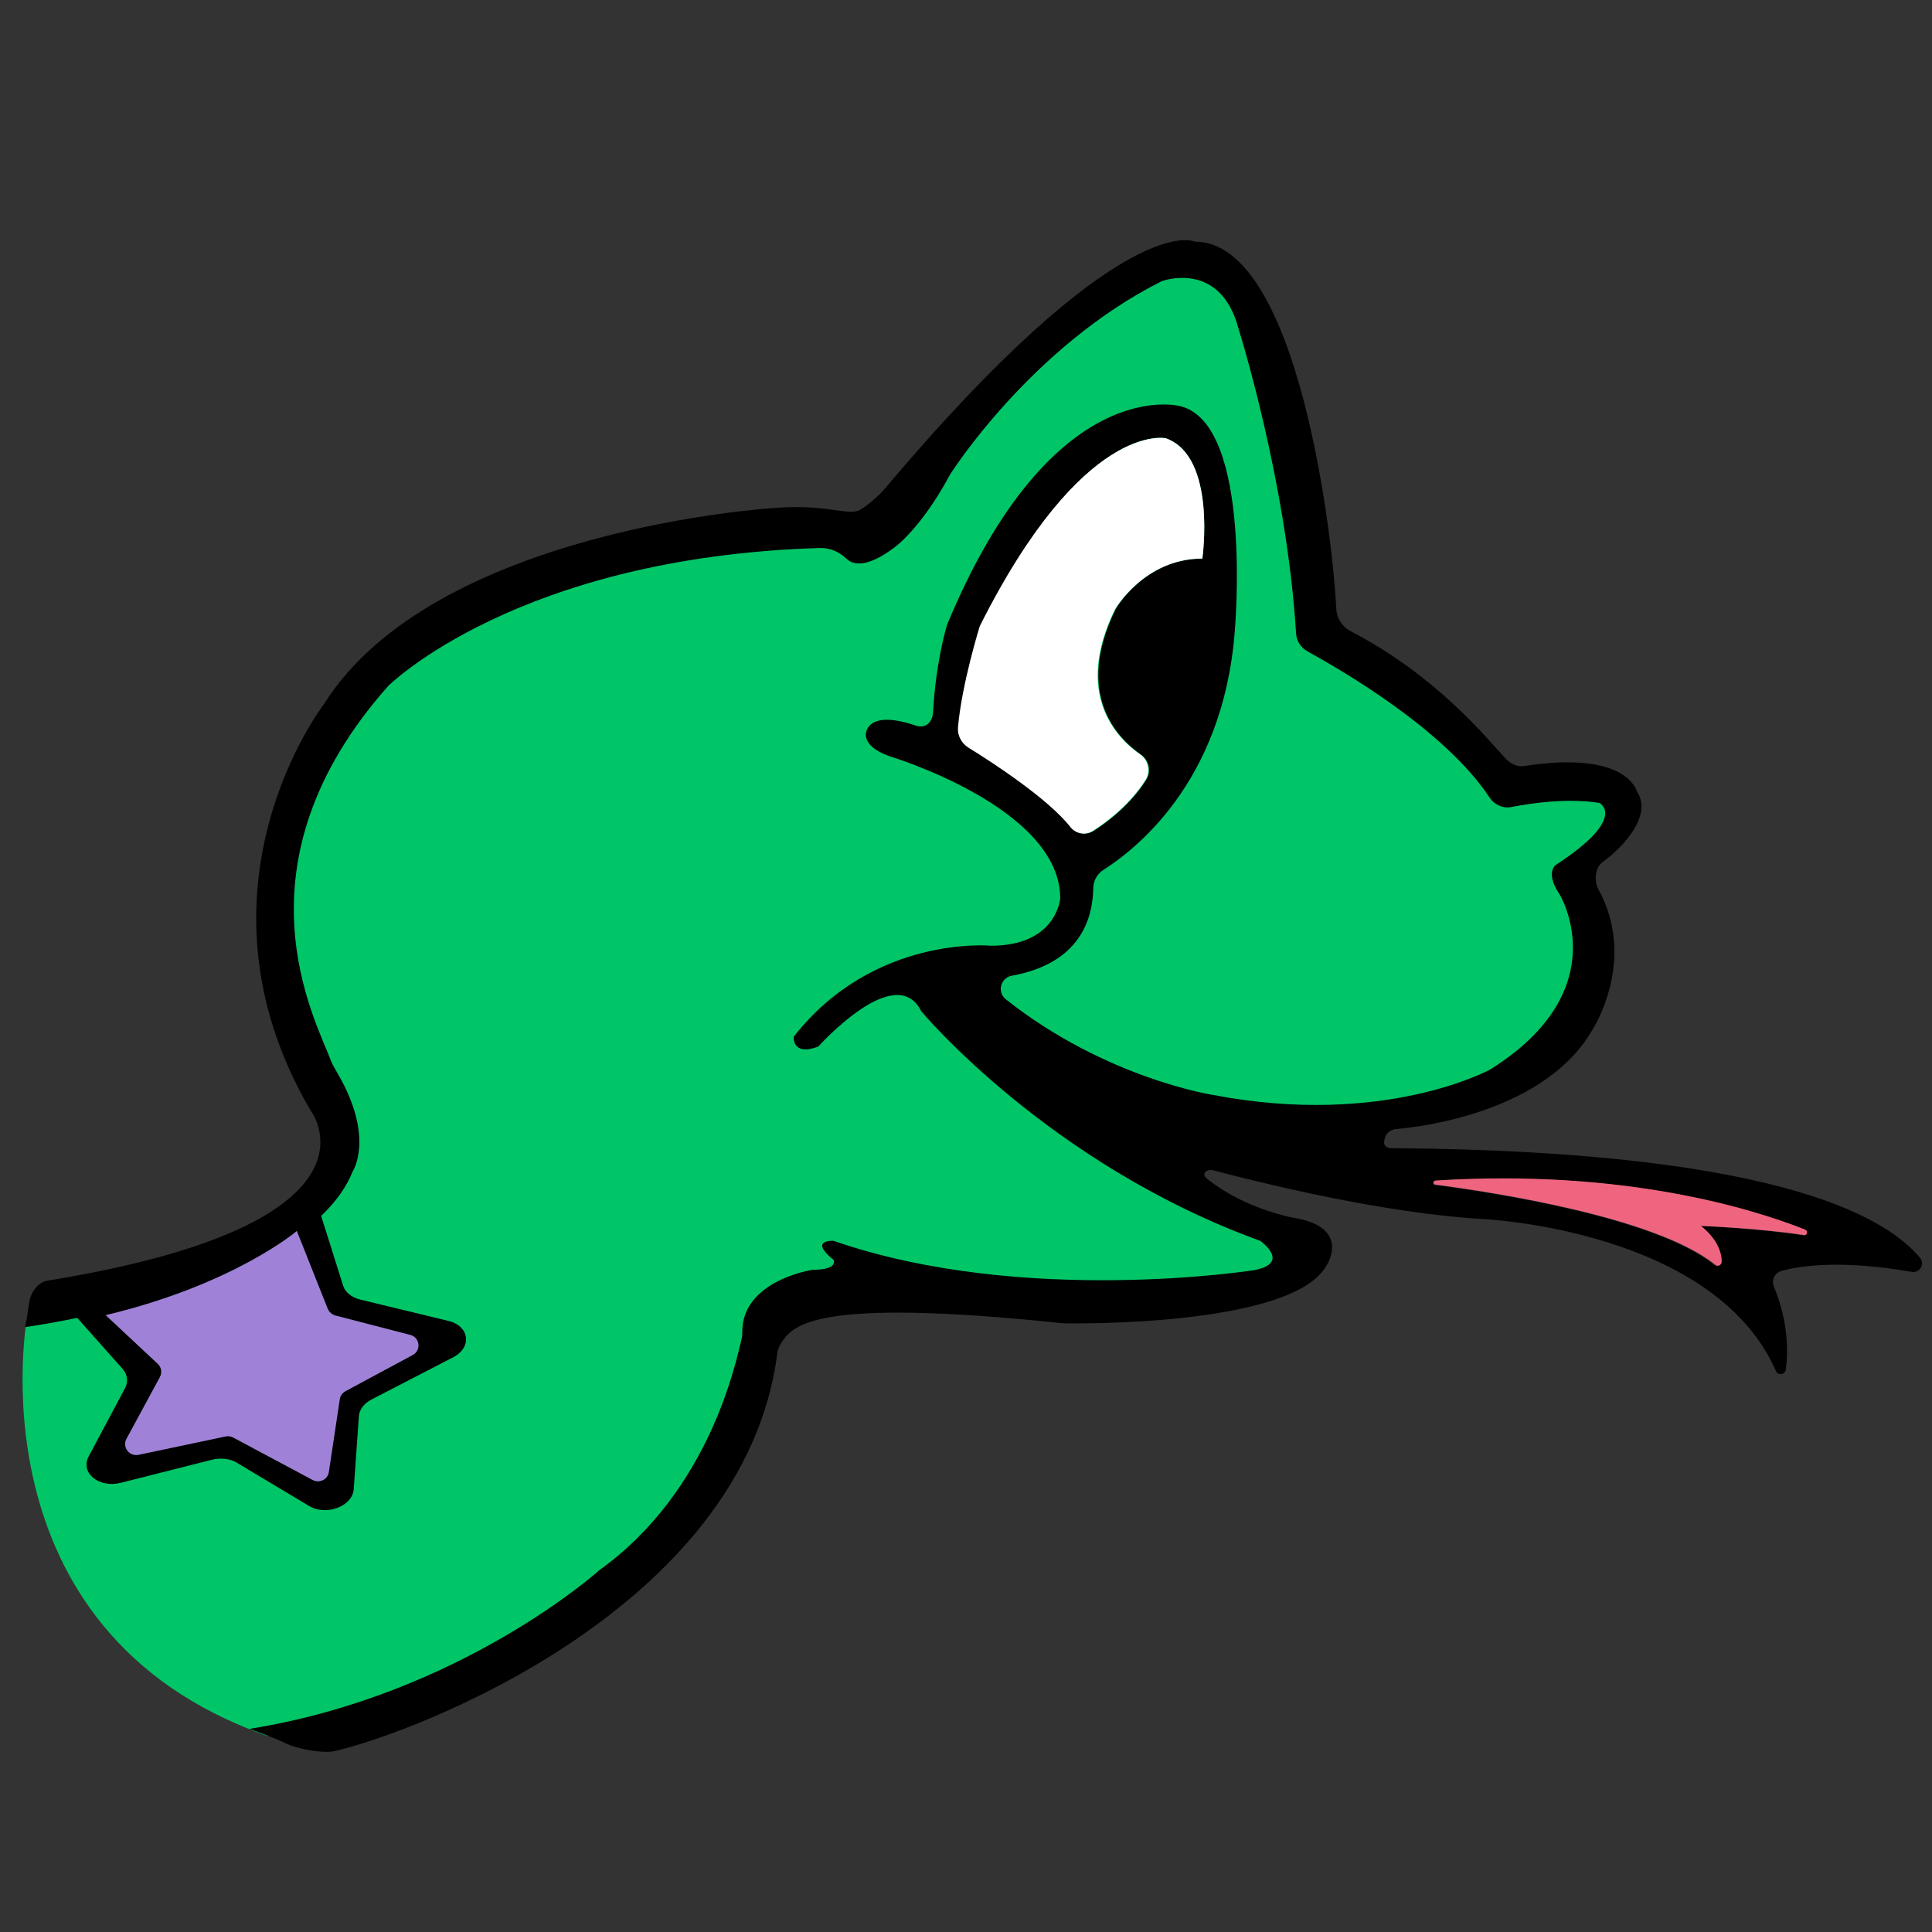 <?xml version="1.0" encoding="utf-8"?>
<!-- Generator: Adobe Illustrator 27.4.0, SVG Export Plug-In . SVG Version: 6.00 Build 0)  -->
<svg version="1.1" id="Layer_1" xmlns="http://www.w3.org/2000/svg" xmlns:xlink="http://www.w3.org/1999/xlink" x="0px" y="0px"
	 viewBox="0 0 566.9 566.9" style="enable-background:new 0 0 566.9 566.9;" xml:space="preserve">
<rect x="0" y="0" width="566.9" height="566.9" fill="#333333" stroke="none"/>
<style type="text/css">
	.st0{fill:#00C667;}
	.st1{fill:#EF657F;}
	.st2{fill:#FFFFFF;}
	.st3{fill:#9F82D8;}
</style>
<path class="st0" d="M8,386.1c0,0-17.3,92.4,70.3,123.2c0,0,22-4.4,64.7-23.7c0,0,71-31.5,75.5-99.2c0,0,12.2-14.2,41.6-13.2
	c0,0,107.7,15.2,115.8-5.1c0,0,2.1-3.6-14.7-8.9c0,0-26.9-13.4-20.8-28.7l57.9-4.1c0,0,83.3-7.1,58.9-68c3-3.2,21.6-17.2,15.7-24.9
	c0,0-20.8-4.6-34.5,0c0,0-27.2-33.9-57-46.2c0,0-4.3-119.1-41.9-109.3c0,0-20.4-0.4-83.3,77.8c0,0-110.7-4.1-154.4,51.8
	c0,0-35.5,50.8-7.1,112.7c0,0,22,27.2-24.7,46.5C69.9,366.8,18.4,376.9,8,386.1z"/>
<g>
	<g id="XMLID_00000059992578142972034780000014958729278084566424_">
		<g>
			<path d="M563.4,369.1c1.5,1.8-0.1,4.5-2.4,4.1c-20.9-3.6-32.7-1.8-38.2-0.3c-2,0.5-3.1,2.7-2.3,4.6c4.3,10.5,4.2,19.2,3.5,24.4
				c-0.2,1.5-2.3,1.8-2.9,0.4c-18.2-41.6-86-44.6-86-44.6c-29.1-1.7-64.7-10.5-79.1-14.3c-2-0.5-3.6,1.1-1.9,2.4
				c11.6,9.4,26.4,11.7,26.4,11.7c16,3,8.7,13.9,8.7,13.9c-10.3,18.3-77.1,16.9-77.1,16.9c-73.4-7.7-79.6,0.5-83,6
				c-0.5,0.8-0.9,1.7-1,2.7c-9.6,74.9-106.4,111.4-129.8,116.8c-3.4,0.8-11.1-0.6-14.3-2.2c-4-1.9-8.6-3.5-10.8-4.3
				c62.2-10,102.7-46.6,102.7-46.6c32.5-23.3,40.1-61.4,41.7-67.8c0.2-0.7,0.2-1.4,0.2-2c-0.1-15.2,20.6-18.3,20.6-18.3
				c7.7,0,6.2-2.9,6.2-2.9c-7.5-6.1,0-5.6,0-5.6c55.7,19.3,123.4,8.6,123.4,8.6c11-2.1,1.8-8.6,1.8-8.6
				c-62.1-22.5-99.5-67.4-99.5-67.4c-7.5-15-30.2,10.4-30.2,10.4c-7.8,2.9-7.2-2.9-7.2-2.9c23.5-30,57.9-26.7,57.9-26.7
				c19.3,0,20.3-13.9,20.3-13.9c0-26.8-50.4-41.8-50.4-41.8c-8.6-3.2-6.4-7.5-6.4-7.5c1.9-4.6,9.1-3.2,14.4-1.4c2.9,1,5-1,5.1-4.1
				c0.8-14.9,4.1-25.5,4.1-25.5c31-74.6,68.5-64.1,68.5-64.1c21.4,5.4,15.9,66.2,15.9,66.2c-3.5,44.8-30,64.4-38.6,69.9
				c-1.8,1.2-2.9,3.2-2.9,5.3c-0.4,18.5-14.3,24-23.9,25.7c-3.3,0.6-4.4,4.8-1.8,6.9c29.4,23.3,60.9,28.1,60.9,28.1
				c50.3,9.6,81.3-7.5,81.3-7.5c37.5-23.5,20.3-51.4,20.3-51.4c-4.3-6.4-1.1-8.6-1.1-8.6c21.4-13.9,12.8-18.2,12.8-18.2
				c-9.6-1.5-20.1,0.1-25.8,1.2c-2.4,0.5-4.9-0.6-6.3-2.6c-13.2-20.1-43.8-37.7-53.6-43.1c-1.9-1.1-3.2-3-3.3-5.3
				c-2.8-44.9-16.9-89.4-16.9-89.4c-5.4-20.3-22.5-13.9-22.5-13.9c-38.5,19.3-62.1,56.7-62.1,56.7c-8.6,16-16.3,21.4-16.3,21.4
				c-8.1,6.1-12.1,5.2-14.1,3.4c-2.1-2.1-4.9-3.3-7.9-3.2c-88.8,2.7-126.6,40.5-126.6,40.5C67.4,253.7,92.5,299,97.1,311.2
				c0.5,1.4,1.4,2.7,2.1,4c10.8,18.7,4.3,28.5,4.3,28.5c-13.9,34.8-96.1,45.7-96.1,45.7c0.4-2.5,0.9-5.2,1.2-7.4
				c0.4-2.7,2.5-5.7,5.2-6.2C117.4,359,91,325.6,91,325.6C53.2,260.8,95,206.7,95,206.7c32.3-51.5,131.7-57.6,131.7-57.6
				c14.8-1.3,21.4,2,25,0.8c1.7-0.5,6.3-4.6,7.5-6c70.4-83.6,91.4-73,91.4-73c30.4,0,40.5,86.9,41.5,107.6c0.1,2.9,1.8,5.5,4.4,6.8
				c24.9,13,39.4,30.9,45.2,37.2c1.4,1.5,3.4,2.6,5.4,2.3c30.4-4.8,33.2,7.4,33.2,7.4c4.7,7-3.9,16.3-10.1,20.8
				c-2.2,1.6-2.5,5.6-1.2,7.9c11.5,20.9-1.7,41.2-1.7,41.2c-13.7,23.9-49.4,28.5-57.7,29.2c-1.3,0.1-2.5,0.9-3,2
				c-0.1,0.2-0.1,0.2-0.5,1.7c-0.2,1,0.9,1.9,1.9,1.9C527,337.7,555,359.1,563.4,369.1z M529.2,362.5c1,0.2,1.4-1.3,0.4-1.6
				c-15.1-6-53-18-108.6-14.4c-0.7,0.1-0.8,1.1,0,1.2c17,2.2,64.7,9.5,82.1,23.5c0.8,0.6,2,0.1,1.9-0.9c-0.1-2.4-1.1-6.5-6.1-10.5
				C499,359.7,516.4,360.5,529.2,362.5z M352.8,163.9c0,0,4.3-30-10.7-35.3c0,0-24.2-5.4-54.4,55.1c0,0-5.4,16.9-6.4,29.7
				c-0.2,2.4,1,4.7,3.1,6c7,4.3,23.4,15,29.9,23.3c1.6,2,4.4,2.5,6.6,1.1c4.3-2.7,10.8-7.7,15.4-14.9c1.6-2.5,0.9-5.8-1.5-7.5
				c-7.1-4.9-19.5-17.8-7.5-42.5C327.2,178.9,335.7,163.9,352.8,163.9z"/>
			<path class="st1" d="M529.7,360.8c0.9,0.4,0.6,1.8-0.4,1.6c-12.8-2-30.2-2.7-30.2-2.7c5,4,6.1,8,6.1,10.5c0,1-1.2,1.6-1.9,0.9
				c-17.4-14-65.2-21.3-82.1-23.5c-0.7-0.1-0.7-1.1,0-1.2C476.7,342.9,514.6,354.8,529.7,360.8z"/>
			<path class="st2" d="M342.1,128.6c15,5.4,10.7,35.3,10.7,35.3c-17.1,0-25.7,15-25.7,15c-12,24.7,0.4,37.6,7.5,42.5
				c2.4,1.7,3.1,5,1.5,7.5c-4.6,7.2-11.1,12.1-15.4,14.9c-2.2,1.4-5,0.9-6.6-1.1c-6.5-8.3-22.9-19-29.9-23.3c-2.1-1.3-3.3-3.6-3.1-6
				c1.1-12.7,6.4-29.7,6.4-29.7C317.9,123.2,342.1,128.6,342.1,128.6z"/>
		</g>
		<g>
		</g>
	</g>
</g>
<path d="M131.6,387.6l-26-6.3c-2.4-0.6-4.3-2.1-4.9-4L94.3,357c-1.5-4.8-9.8-0.7-13.9,3.4l-17.6,12.3c-1.7,1.6-4.2,2.6-6.8,2.6
	L28.2,379c-6.6-0.1-10.9,1.6-7.3,5.7l15.1,17c1.4,1.6,1.7,3.7,0.7,5.6L26,427.4c-2.5,4.8,3,9.3,9.4,7.7l26.9-6.8
	c2.5-0.6,5.2-0.3,7.2,0.9l21.2,12.7c5,3,12.8,0.1,13.1-5l1.5-21.3c0.1-2,1.6-3.9,3.8-5l23.8-12.3
	C138.6,395.4,137.8,389.1,131.6,387.6z"/>
<path class="st3" d="M87.1,361.2c0,0-18.4,15.7-56.1,24.7l15.3,14.3c1.1,1,1.3,2.6,0.6,3.9l-9.8,18.1c-1.3,2.4,0.8,5.2,3.5,4.7
	l25.6-5.4c0.7-0.2,1.5,0,2.2,0.3l23.4,12.5c2,1,4.4-0.2,4.7-2.4l3.2-21.3c0.1-1,0.8-1.9,1.7-2.4l19.7-10.6c2.6-1.4,2.1-5.2-0.7-5.9
	L98.4,386c-1-0.3-1.8-1-2.2-1.9L87.1,361.2z"/>
</svg>

